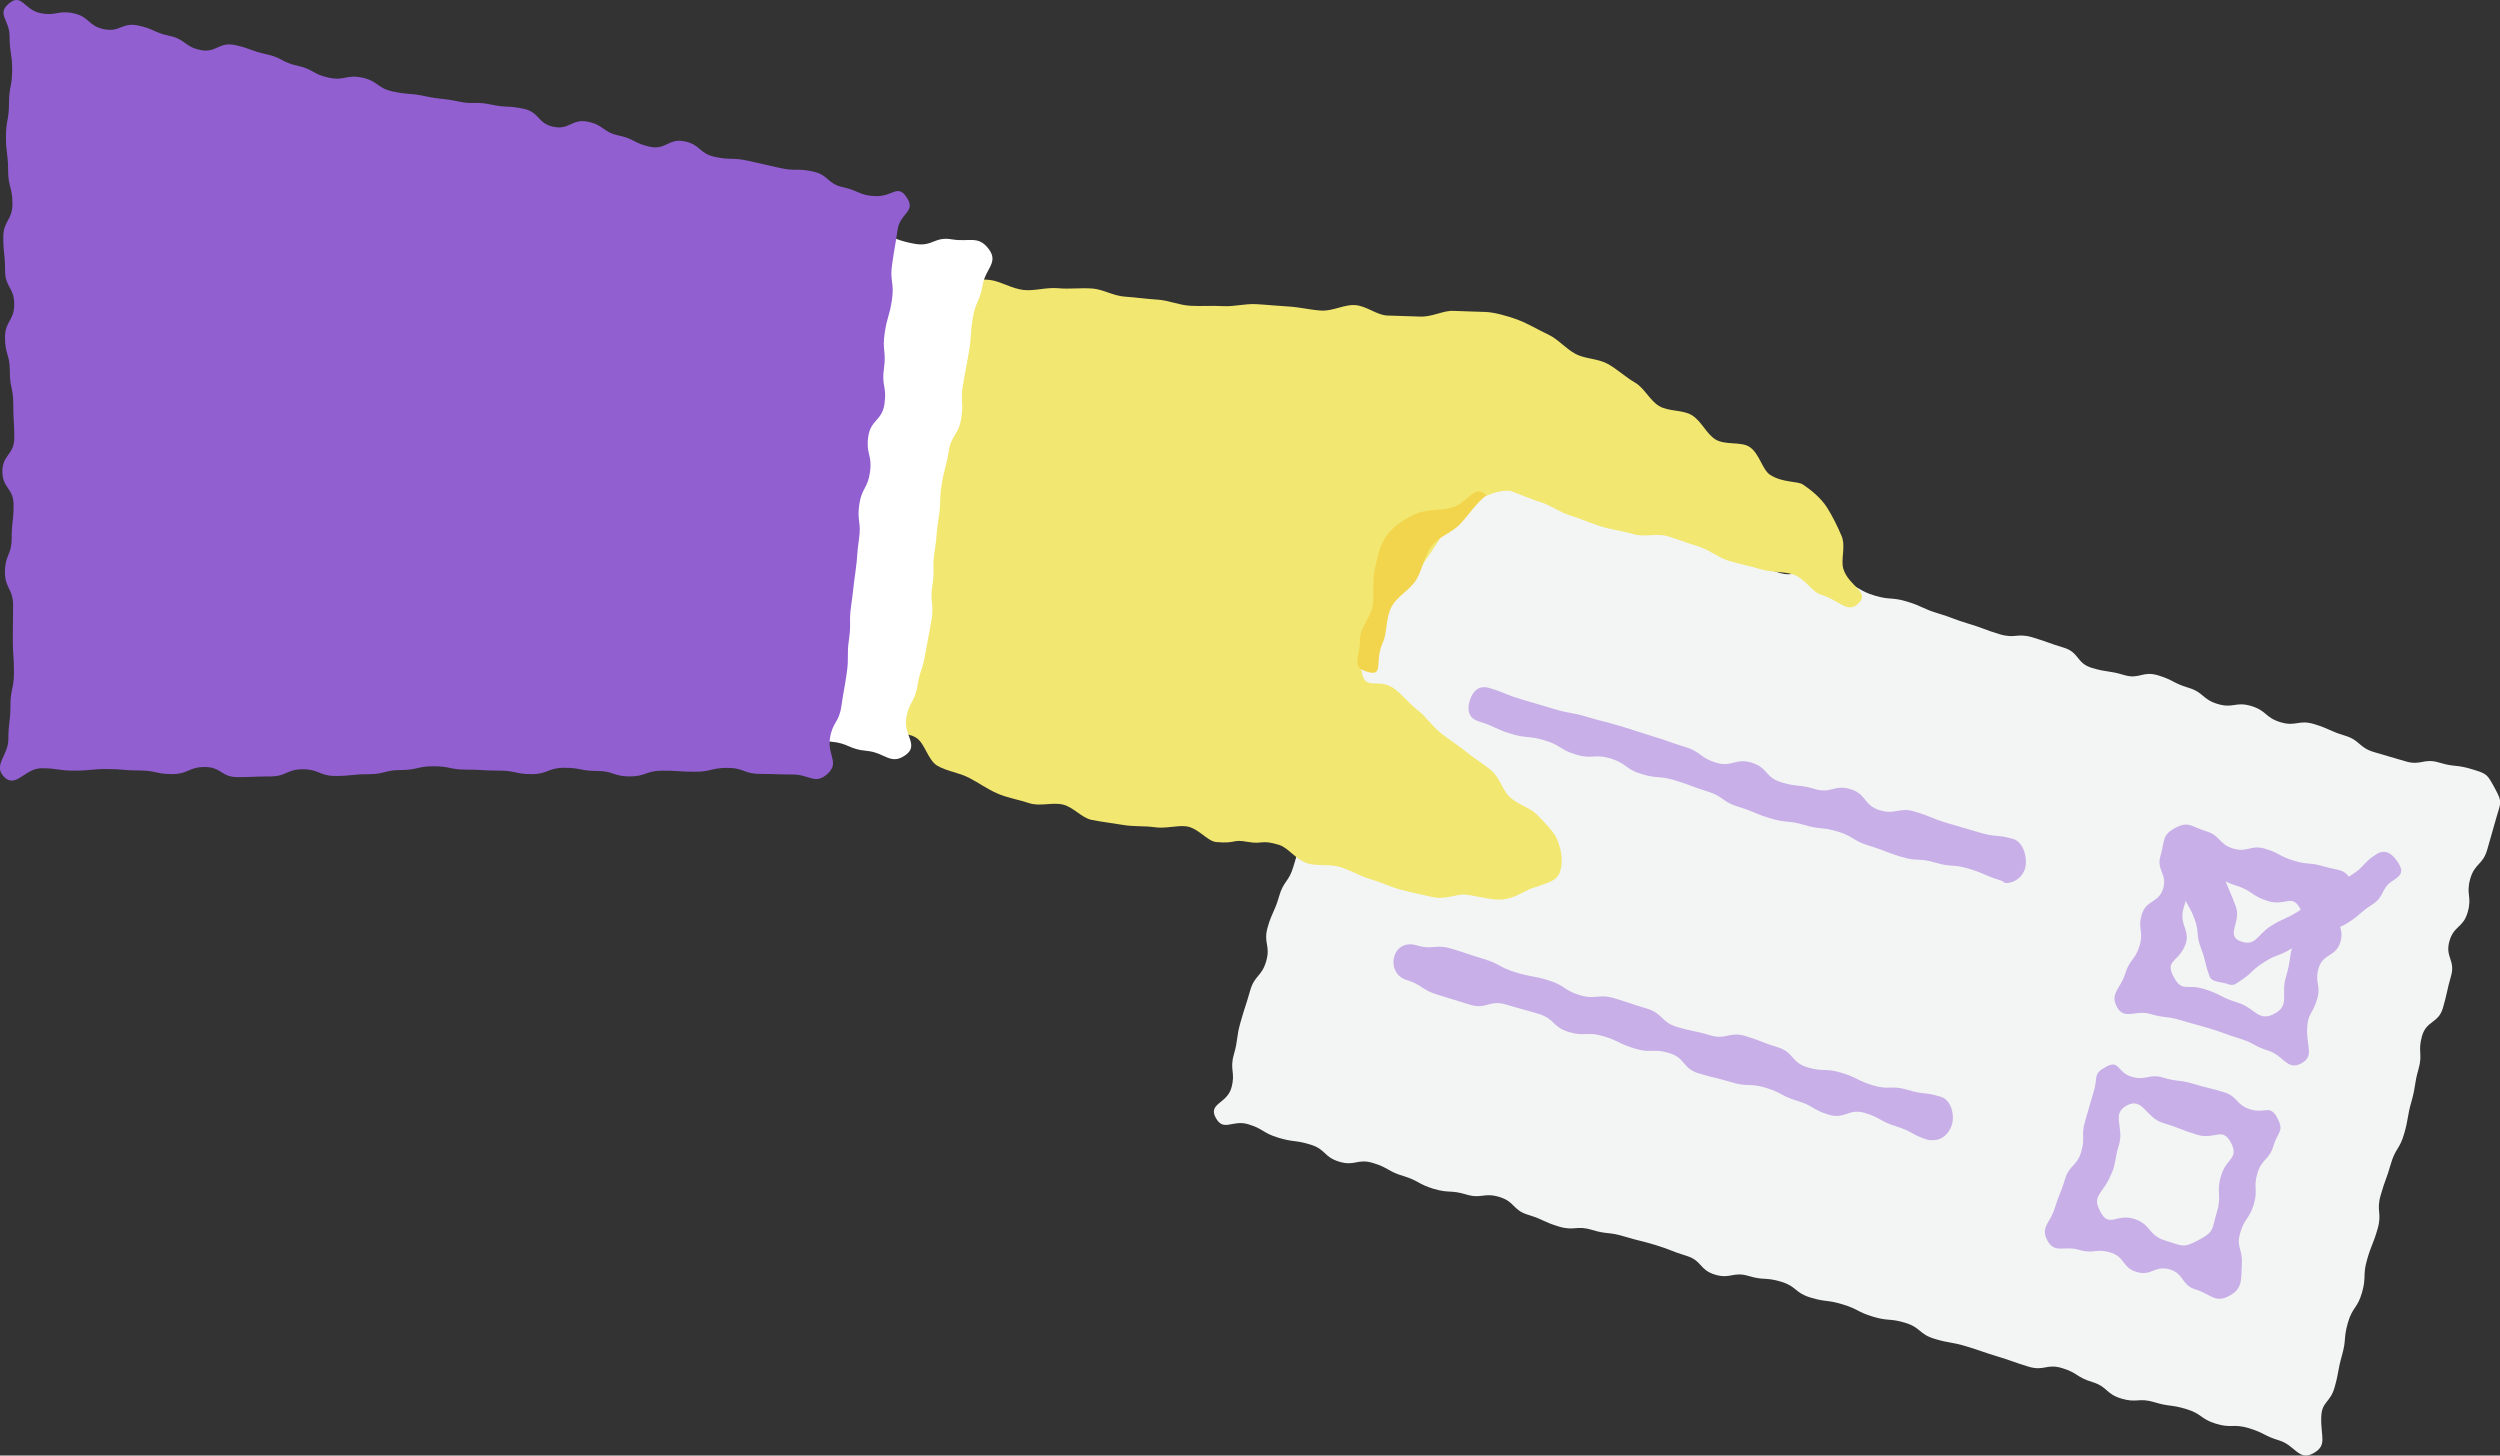 <?xml version="1.0" encoding="utf-8"?>
<!-- Generator: Adobe Illustrator 27.8.1, SVG Export Plug-In . SVG Version: 6.00 Build 0)  -->
<svg version="1.1" id="Capa_1" xmlns="http://www.w3.org/2000/svg" xmlns:xlink="http://www.w3.org/1999/xlink" x="0px" y="0px"
	 viewBox="0 0 543.17 316.24" style="enable-background:new 0 0 543.17 316.24;" xml:space="preserve">
<rect x="0" y="0" width="543.17" height="316.24" fill="#333333" stroke="none"/>
<style type="text/css">
	.st0{fill:#10352B;}
	.st1{fill:#51CB59;}
	.st2{fill:#A8E6A5;}
	.st3{fill:#DECFF1;}
	.st4{fill:#915FD0;}
	.st5{fill:#C8AFE7;}
	.st6{fill:#80D4F1;}
	.st7{fill:#F3F5F4;}
	.st8{fill:#F2E770;}
	.st9{fill:#FFFFFF;}
	.st10{fill:#F2D54C;}
	.st11{fill-rule:evenodd;clip-rule:evenodd;fill:#F2E770;}
	.st12{fill-rule:evenodd;clip-rule:evenodd;fill:#C8AFE7;}
	.st13{fill-rule:evenodd;clip-rule:evenodd;fill:#915FD0;}
	.st14{fill-rule:evenodd;clip-rule:evenodd;fill:#FD6085;}
	.st15{fill-rule:evenodd;clip-rule:evenodd;fill:#DECFF1;}
	.st16{fill:#00A8E3;}
	.st17{fill:#59A57C;}
	.st18{fill:#7ED4A7;}
	.st19{fill:#EDDFCE;}
	.st20{fill:#DBCBB9;}
	.st21{fill:#FDCE5E;}
	.st22{fill-rule:evenodd;clip-rule:evenodd;fill:#A8E6A5;}
	.st23{fill-rule:evenodd;clip-rule:evenodd;fill:#51CB59;}
	.st24{fill-rule:evenodd;clip-rule:evenodd;fill:#EBFDFF;}
	.st25{fill-rule:evenodd;clip-rule:evenodd;fill:#7DB8B5;}
	.st26{fill-rule:evenodd;clip-rule:evenodd;fill:#9CDAD7;}
	.st27{fill-rule:evenodd;clip-rule:evenodd;fill:#007976;}
	.st28{fill-rule:evenodd;clip-rule:evenodd;fill:#2C4B5F;}
	.st29{fill-rule:evenodd;clip-rule:evenodd;fill:#182F3B;}
</style>
<g>
	<g>
		<path class="st7" d="M502.58,315.77c-3.11,1.71-3.96-1.77-7.35-2.8c-3.4-1.03-3.21-1.64-6.61-2.67c-3.4-1.03-3.73,0.07-7.13-0.96
			c-3.4-1.03-3.06-2.16-6.46-3.19c-3.4-1.03-3.57-0.47-6.97-1.5c-3.4-1.03-3.78,0.24-7.18-0.79c-3.4-1.03-2.93-2.57-6.33-3.6
			c-3.4-1.03-3.11-1.98-6.5-3.01c-3.4-1.03-3.92,0.71-7.32-0.32c-3.4-1.03-3.35-1.19-6.75-2.22c-3.4-1.03-3.36-1.16-6.75-2.19
			c-3.4-1.03-3.52-0.61-6.92-1.64c-3.4-1.03-2.97-2.45-6.37-3.48c-3.4-1.03-3.62-0.3-7.01-1.33c-3.4-1.03-3.21-1.66-6.61-2.68
			c-3.4-1.03-3.57-0.45-6.97-1.48c-3.4-1.03-2.98-2.42-6.38-3.44c-3.4-1.03-3.64-0.22-7.04-1.24c-3.4-1.03-3.93,0.73-7.33-0.3
			c-3.4-1.03-2.79-3.05-6.18-4.08c-3.4-1.03-3.32-1.31-6.71-2.34c-3.4-1.03-3.45-0.85-6.85-1.88c-3.4-1.03-3.59-0.39-6.99-1.42
			c-3.4-1.03-3.8,0.3-7.2-0.73c-3.4-1.03-3.25-1.51-6.65-2.54c-3.4-1.03-2.85-2.85-6.25-3.88c-3.4-1.03-3.86,0.48-7.25-0.55
			c-3.4-1.03-3.65-0.2-7.05-1.22c-3.4-1.03-3.18-1.76-6.58-2.78c-3.4-1.03-3.17-1.8-6.57-2.83c-3.4-1.03-3.94,0.75-7.34-0.28
			c-3.4-1.03-2.89-2.7-6.29-3.73c-3.4-1.03-3.57-0.46-6.97-1.49c-3.4-1.03-3.14-1.9-6.55-2.93c-3.4-1.03-5.33,1.74-7.03-1.39
			c-1.7-3.14,2.41-3.04,3.39-6.48c0.98-3.43-0.43-3.84,0.55-7.27c0.98-3.44,0.47-3.58,1.45-7.02c0.98-3.44,1.1-3.4,2.08-6.84
			c0.98-3.44,2.51-3,3.5-6.43c0.98-3.44-0.67-3.91,0.31-7.34c0.98-3.44,1.5-3.29,2.48-6.72c0.98-3.44,2.14-3.1,3.13-6.54
			c0.98-3.44,1.18-3.38,2.16-6.82c0.98-3.44-0.41-3.83,0.57-7.27c0.98-3.44,0.32-3.63,1.3-7.06c0.98-3.44,0.79-3.49,1.78-6.93
			c0.98-3.43,1.86-3.18,2.84-6.62c0.98-3.44,1.63-3.25,2.61-6.69s1.16-3.39,2.14-6.82c0.98-3.44,0.44-3.59,1.42-7.03
			c0.98-3.44,0.5-3.58,1.48-7.01c0.98-3.44,0.2-3.66,1.19-7.09c0.98-3.44,1.01-3.43,1.99-6.87c0.98-3.44,1.69-3.24,2.67-6.68
			c0.98-3.44-0.45-4.21,2.69-5.94c3.11-1.71,3.09-0.39,6.48,0.63c3.4,1.03,3.41,0.97,6.81,2c3.4,1.03,3.61,0.34,7,1.37
			c3.4,1.03,3.31,1.31,6.71,2.33c3.4,1.03,2.86,2.81,6.26,3.83c3.4,1.03,4-0.96,7.4,0.07c3.4,1.03,2.98,2.39,6.38,3.42
			c3.4,1.03,3.63,0.25,7.03,1.28c3.4,1.03,3.39,1.07,6.78,2.09c3.4,1.03,2.88,2.74,6.28,3.77c3.4,1.03,3.44,0.88,6.84,1.91
			c3.4,1.03,3.31,1.32,6.71,2.35c3.4,1.03,3.95-0.8,7.35,0.23c3.4,1.03,3.46,0.83,6.85,1.86c3.4,1.03,3.15,1.85,6.55,2.87
			c3.4,1.03,3.63,0.27,7.03,1.3c3.4,1.03,3.26,1.5,6.65,2.53c3.4,1.03,3.33,1.26,6.73,2.28c3.4,1.03,3.33,1.25,6.73,2.28
			c3.4,1.03,3.81-0.33,7.21,0.7c3.4,1.03,3.35,1.2,6.75,2.23c3.4,1.03,2.7,3.36,6.1,4.39c3.4,1.03,3.56,0.51,6.96,1.54
			c3.4,1.03,4-0.95,7.4,0.07c3.4,1.03,3.21,1.67,6.61,2.7c3.4,1.03,2.96,2.5,6.36,3.53c3.4,1.03,3.89-0.59,7.29,0.44
			c3.4,1.03,2.96,2.49,6.36,3.52c3.4,1.03,3.9-0.62,7.3,0.41c3.4,1.03,3.27,1.47,6.67,2.5c3.4,1.03,2.94,2.55,6.34,3.58
			c3.4,1.03,3.42,0.97,6.82,2c3.4,1.03,3.94-0.75,7.34,0.28c3.4,1.03,3.6,0.38,7.01,1.41c3.4,1.03,3.38,1.03,5.08,4.15
			c1.7,3.14,1.31,3,0.33,6.44c-0.98,3.43-0.98,3.44-1.96,6.87c-0.98,3.44-2.71,2.94-3.7,6.38c-0.98,3.44,0.43,3.84-0.56,7.27
			c-0.98,3.44-2.99,2.86-3.97,6.3c-0.98,3.44,1.34,4.1,0.36,7.53c-0.98,3.44-0.77,3.5-1.76,6.93c-0.98,3.44-3.56,2.7-4.55,6.14
			c-0.98,3.44,0.21,3.78-0.77,7.21c-0.98,3.44-0.54,3.56-1.52,7c-0.98,3.44-0.6,3.55-1.58,6.98c-0.98,3.44-1.92,3.17-2.91,6.61
			c-0.98,3.43-1.23,3.36-2.21,6.8c-0.98,3.44,0.33,3.81-0.65,7.25c-0.98,3.44-1.33,3.34-2.31,6.77c-0.98,3.44-0.11,3.69-1.09,7.12
			c-0.98,3.44-2.08,3.12-3.07,6.56c-0.98,3.44-0.3,3.63-1.28,7.07c-0.98,3.44-0.63,3.54-1.61,6.98c-0.98,3.44-2.82,2.97-2.9,6.55
			C504.21,312.22,505.72,314.04,502.58,315.77z"/>
	</g>
	<g>
		<path class="st5" d="M420.21,247.7c-0.4,0-0.94,0.08-1.33-0.04c-3.54-1.07-3.31-1.84-6.85-2.92c-3.55-1.07-3.31-1.85-6.85-2.93
			c-3.55-1.07-4.31,1.45-7.85,0.38c-3.55-1.07-3.28-1.94-6.83-3.01c-3.55-1.07-3.33-1.78-6.88-2.85c-3.55-1.07-3.84-0.11-7.38-1.18
			c-3.55-1.07-3.61-0.86-7.16-1.94c-3.54-1.07-2.86-3.34-6.4-4.41c-3.55-1.07-3.9,0.1-7.45-0.97c-3.55-1.07-3.37-1.64-6.92-2.71
			c-3.55-1.07-3.92,0.18-7.47-0.9c-3.55-1.07-3-2.86-6.55-3.94c-3.54-1.07-3.58-0.97-7.12-2.04c-3.55-1.07-4.22,1.14-7.76,0.06
			c-3.55-1.07-3.54-1.12-7.09-2.19c-3.55-1.07-3.23-2.14-6.78-3.21c-2.18-0.66-3.25-2.97-2.59-5.15c0.66-2.18,2.68-3.02,4.86-2.36
			c3.54,1.07,3.97-0.35,7.52,0.72c3.55,1.07,3.51,1.18,7.06,2.25c3.55,1.07,3.32,1.81,6.87,2.89c3.55,1.07,3.66,0.68,7.21,1.75
			c3.55,1.07,3.22,2.14,6.77,3.21c3.55,1.07,3.99-0.38,7.53,0.69c3.55,1.07,3.52,1.17,7.06,2.24c3.54,1.07,2.99,2.91,6.53,3.98
			c3.55,1.07,3.65,0.74,7.19,1.81c3.55,1.07,4.14-0.9,7.69,0.17c3.55,1.07,3.46,1.37,7,2.44c3.55,1.07,2.88,3.27,6.43,4.34
			c3.54,1.07,3.83,0.12,7.38,1.19c3.55,1.07,3.37,1.67,6.91,2.75c3.55,1.07,3.91-0.11,7.46,0.96s3.74,0.44,7.29,1.52
			c2.18,0.66,3.03,3.89,2.37,6.08C423.53,246.2,421.98,247.7,420.21,247.7z"/>
	</g>
	<g>
		<path class="st5" d="M435.89,191.86c-0.4,0-0.74-0.43-1.14-0.55c-3.54-1.07-3.42-1.49-6.96-2.56c-3.55-1.07-3.79-0.27-7.33-1.34
			c-3.55-1.07-3.82-0.16-7.37-1.24c-3.55-1.07-3.46-1.36-7-2.43c-3.55-1.07-3.27-1.99-6.81-3.07c-3.55-1.07-3.76-0.37-7.3-1.44
			c-3.55-1.07-3.77-0.35-7.31-1.42c-3.54-1.07-3.43-1.45-6.97-2.52c-3.55-1.07-3.18-2.26-6.73-3.34s-3.47-1.32-7.01-2.4
			c-3.55-1.07-3.78-0.31-7.32-1.38c-3.55-1.07-3.17-2.31-6.72-3.38c-3.54-1.07-3.94,0.24-7.49-0.84c-3.55-1.07-3.26-2.02-6.81-3.09
			c-3.55-1.07-3.77-0.35-7.32-1.43s-3.39-1.59-6.94-2.67c-2.18-0.66-2.7-2.32-2.04-4.5c0.66-2.18,2.06-3.45,4.24-2.79
			c3.54,1.07,3.45,1.4,6.99,2.47c3.55,1.07,3.56,1.03,7.1,2.1c3.55,1.07,3.67,0.66,7.22,1.73c3.55,1.07,3.6,0.9,7.14,1.97
			c3.55,1.07,3.52,1.15,7.07,2.23c3.55,1.07,3.5,1.24,7.04,2.31c3.55,1.07,3.16,2.35,6.71,3.42c3.54,1.07,4.19-1.07,7.74,0
			c3.55,1.07,2.9,3.2,6.45,4.27c3.55,1.07,3.75,0.38,7.3,1.46c3.55,1.07,4.19-1.05,7.73,0.03c3.55,1.07,2.81,3.51,6.36,4.58
			c3.54,1.07,4.1-0.77,7.65,0.3c3.55,1.07,3.45,1.41,6.99,2.48c3.55,1.07,3.57,1,7.12,2.08c3.55,1.07,3.77,0.34,7.32,1.41
			c2.18,0.66,3.13,4.27,2.47,6.45C439.41,190.57,437.66,191.86,435.89,191.86z"/>
	</g>
	<g>
		<g>
			<path class="st5" d="M484.23,281.61c-2.95,1.58-3.95-0.46-7.15-1.43c-3.2-0.97-2.46-3.41-5.67-4.38
				c-3.2-0.97-3.97,1.54-7.17,0.57c-3.21-0.97-2.51-3.27-5.71-4.24c-3.21-0.97-3.62,0.39-6.83-0.58c-3.21-0.97-5.28,0.93-6.86-2.02
				c-1.58-2.95,0.61-3.78,1.58-6.99c0.97-3.2,1.27-3.11,2.24-6.32c0.97-3.2,2.54-2.73,3.51-5.93c0.97-3.21-0.11-3.53,0.87-6.74
				c0.97-3.21,0.9-3.23,1.87-6.44c0.97-3.21-0.26-3.77,2.7-5.35c2.95-1.58,2.3,1.2,5.5,2.17c3.2,0.97,3.73-0.76,6.94,0.21
				c3.2,0.97,3.38,0.39,6.58,1.37c3.21,0.97,3.26,0.79,6.47,1.76c3.21,0.97,2.65,2.8,5.86,3.77s4.23-1.14,5.81,1.82
				c1.58,2.95,0.16,2.9-0.82,6.1c-0.97,3.2-2.51,2.74-3.48,5.94c-0.97,3.2,0.18,3.55-0.79,6.76c-0.97,3.21-1.95,2.91-2.92,6.12
				c-0.97,3.21,0.49,3.43,0.33,6.78C486.91,278.45,487.19,280.03,484.23,281.61z M456.39,263.35c1.86,3.48,3.45,0.3,7.22,1.45
				c3.78,1.15,3.04,3.58,6.82,4.73c3.78,1.15,3.81,1.74,7.29-0.12c3.48-1.86,2.78-2.28,3.93-6.05c1.15-3.78-0.22-4.2,0.93-7.98
				c1.15-3.78,3.97-3.66,2.11-7.15c-1.86-3.48-3.5-0.53-7.28-1.67c-3.78-1.15-3.69-1.45-7.47-2.59s-4.35-5.65-7.84-3.79
				c-3.48,1.86-0.55,4.69-1.7,8.47c-1.15,3.78-0.44,4.1-2.24,7.62C456.4,259.76,454.53,259.87,456.39,263.35z"/>
		</g>
	</g>
	<g>
		<g>
			<path class="st5" d="M499.92,231.08c-2.95,1.58-3.87-1.82-7.07-2.8c-3.2-0.97-3-1.64-6.21-2.62c-3.2-0.97-3.14-1.16-6.35-2.14
				c-3.21-0.97-3.23-0.88-6.44-1.85c-3.21-0.97-3.39-0.39-6.59-1.36c-3.21-0.97-5.74,1.43-7.32-1.53c-1.58-2.95,0.82-4.02,1.8-7.23
				c0.97-3.2,2.14-2.85,3.11-6.05c0.97-3.2-0.47-3.64,0.5-6.84c0.97-3.21,3.65-2.39,4.63-5.6c0.97-3.21-1.54-3.97-0.56-7.18
				c0.97-3.21,0.22-4.41,3.17-5.99c2.95-1.58,3.52-0.26,6.73,0.71c3.2,0.97,2.66,2.78,5.86,3.75c3.2,0.97,3.78-0.91,6.98,0.06
				c3.21,0.97,3.01,1.61,6.22,2.59c3.21,0.97,3.41,0.3,6.62,1.27c3.21,0.97,4.4,0.3,5.98,3.26c1.58,2.95-1.71,2.95-2.68,6.15
				c-0.97,3.2,1.15,3.85,0.17,7.05c-0.97,3.2-3.71,2.37-4.69,5.57c-0.97,3.21,0.6,3.69-0.37,6.89c-0.97,3.21-2.05,3.01-2.14,6.36
				C501.15,227.65,502.87,229.5,499.92,231.08z M472.26,212.22c1.86,3.48,2.76,1.49,6.53,2.63c3.78,1.15,3.58,1.82,7.36,2.97
				s4.5,4.3,7.99,2.44c3.48-1.86,1.36-4.18,2.51-7.96c1.15-3.78,0.56-3.96,1.71-7.74s3.31-3.56,1.45-7.05
				c-1.86-3.48-3.18-0.57-6.96-1.71c-3.78-1.15-3.43-2.31-7.21-3.46s-3.44-2.82-6.92-0.96c-3.48,1.86-3.14,2.13-4.29,5.91
				c-1.15,3.78,1.87,4.95,0.15,8.51C472.94,209.17,470.4,208.73,472.26,212.22z"/>
		</g>
	</g>
	<g>
		<path class="st5" d="M484.88,213.99c-0.44,0-0.67-0.13-1.1-0.27c-1.18-0.39-3.23-0.34-3.67-1.5c-1.15-3.05-0.76-3.2-1.92-6.24
			c-1.16-3.05-0.28-3.38-1.43-6.43c-1.16-3.05-1.68-2.85-2.83-5.9c-0.81-2.13,0.32-4.86,2.45-5.67c2.13-0.81,5.87,0.08,6.68,2.21
			c1.28,3.39,1.42,3.34,2.7,6.72c1.28,3.39-2.33,6.38,1.07,7.61c3.27,1.18,3.54-1.4,6.47-3.27c2.93-1.87,3.21-1.43,6.13-3.3
			c2.93-1.87,1.92-3.45,4.85-5.32c2.93-1.87,3.71-0.66,6.64-2.53c2.93-1.87,2.44-2.64,5.38-4.51c1.92-1.22,3.47-0.15,4.7,1.77
			c1.22,1.92,0.87,2.71-1.05,3.93c-2.8,1.78-1.74,3.45-4.53,5.23c-2.8,1.79-2.53,2.21-5.33,3.99c-2.8,1.78-3.4,0.83-6.2,2.62
			c-2.8,1.79-3.21,1.14-6.01,2.93c-2.8,1.79-3.18,1.19-5.98,2.98c-2.8,1.79-2.45,2.33-5.25,4.12
			C485.97,213.6,485.66,213.99,484.88,213.99z"/>
	</g>
	<g>
		<path class="st8" d="M180.62,149.19c2.26,2.74,2.49,1.49,5.98,4.18c1.62,1.25,3.02,3.45,5.2,4.99c1.8,1.28,5.16,0.57,7.28,1.94
			c1.91,1.24,2.5,4.86,4.61,6.09c2.01,1.17,4.62,1.46,6.77,2.56c2.1,1.07,4.09,2.53,6.28,3.47c2.18,0.94,4.65,1.33,6.88,2.08
			c2.27,0.76,4.97-0.22,7.26,0.29c2.31,0.52,4.13,2.91,6.28,3.34c2.34,0.47,4.63,0.72,6.78,1.09c2.39,0.42,4.74,0.19,6.86,0.5
			c2.46,0.37,4.86-0.44,6.91-0.19c2.61,0.32,4.61,3.25,6.52,3.42c4.4,0.4,3.41-0.67,6.77-0.05c3.44,0.63,2.95-0.58,6.99,0.7
			c1.94,0.62,3.62,3.23,6.09,3.99c2.12,0.65,4.77,0.09,7.09,0.79c2.21,0.66,4.29,1.97,6.54,2.62c2.29,0.66,4.47,1.72,6.65,2.3
			c2.41,0.65,4.78,1.11,6.86,1.6c2.75,0.65,5.47-0.75,7.22-0.53c2.83,0.36,5.23,1.13,7.43,1.08c3.03-0.07,4.98-1.73,6.92-2.44
			c2.94-1.08,5.31-1.38,6.09-3.43c0.82-2.18,0.46-4.79-0.65-7.39c-0.53-1.24-2.16-3.02-4.35-5.25c-1.42-1.44-3.96-2.07-5.82-3.74
			c-1.61-1.45-2.21-4.24-4.02-5.78c-1.71-1.45-3.73-2.63-5.51-4.09c-1.78-1.46-3.76-2.69-5.51-4.08c-1.86-1.49-3.19-3.53-4.88-4.86
			c-2-1.56-3.48-3.45-5.06-4.66c-3.31-2.54-6.14,0.25-7.06-3.05c-1.01-3.63,1.25-3.41,2.91-7.61c0.81-2.05,1.82-4.46,2.98-6.96
			c1.01-2.18,3.79-3.6,5.05-5.86c1.22-2.19,2.5-4.24,3.94-6.27c1.49-2.12,2.61-4.28,4.31-6c1.87-1.89,3.3-4.07,5.41-5.16
			c2.29-1.19,4.88-2.35,7.42-2.19c1.75,0.53,4.03,1.67,6.76,2.49c2.05,0.62,4.08,2.19,6.54,2.94c2.15,0.65,4.34,1.66,6.71,2.38
			c2.21,0.67,4.62,0.93,6.94,1.64c2.24,0.68,5.02-0.28,7.31,0.42c2.27,0.69,4.5,1.56,6.76,2.25c2.31,0.7,4.28,2.41,6.5,3.08
			c2.35,0.71,4.7,1.16,6.88,1.82c2.41,0.73,4.98,0.5,7.09,1.14c2.56,0.77,4.15,3.82,6.1,4.41c4.23,1.28,5.75,4.32,8.26,1.8
			c2.39-2.4-2.24-3.67-3.39-7.41c-0.6-1.96,0.56-4.91-0.37-7.11c-0.88-2.09-2.02-4.4-3.19-6.24c-1.32-2.07-3.52-3.84-5.22-4.97
			c-1.17-0.78-4.41-0.35-7.12-2.1c-1.75-1.13-2.32-4.7-4.53-6.1c-1.88-1.19-5.26-0.29-7.38-1.61c-1.94-1.21-3.03-3.99-5.11-5.26
			c-1.99-1.21-5.04-0.75-7.1-1.98c-2.03-1.21-3.2-3.92-5.25-5.1c-2.08-1.2-3.86-2.92-5.9-4.05c-2.13-1.18-4.91-1.08-6.94-2.14
			c-2.21-1.16-3.86-3.23-5.88-4.18c-2.36-1.12-4.5-2.41-6.46-3.17c-2.81-1.07-5.52-1.72-7.2-1.8c-1.75-0.09-4.18-0.1-7.14-0.24
			c-2.12-0.1-4.6,1.37-7.21,1.24c-2.23-0.11-4.62-0.11-7.13-0.23c-2.28-0.11-4.57-2.15-7.03-2.27c-2.32-0.12-4.78,1.33-7.21,1.2
			c-2.34-0.12-4.7-0.75-7.1-0.88c-2.36-0.13-4.74-0.39-7.12-0.52c-2.38-0.13-4.82,0.57-7.18,0.43c-2.4-0.14-4.81,0.06-7.15-0.08
			c-2.42-0.14-4.76-1.19-7.08-1.33c-2.45-0.15-4.82-0.5-7.11-0.65c-2.49-0.17-4.78-1.6-7.02-1.76c-2.56-0.19-5.06,0.16-7.45-0.07
			c-2.58-0.24-5.17,0.65-7.53,0.38c-2.61-0.3-4.92-1.85-7.23-2.17c-2.67-0.37-5.33,0.62-7.57,0.26c-2.82-0.45-5.08-2.05-7.13-2.44
			c-4.7-0.89-3.51-1.36-6.77,0.43c-3.14,1.73-1.26,1.44-2.61,5.7c-0.61,1.95-1.66,4.15-2.43,6.74c-0.63,2.12-0.59,4.62-1.27,7.08
			c-0.61,2.2-2.57,4.16-3.18,6.56c-0.57,2.25-1.17,4.59-1.72,6.97c-0.53,2.29-0.61,4.74-1.1,7.1c-0.48,2.33-0.9,4.7-1.31,7.05
			c-0.42,2.36-0.38,4.8-0.7,7.14c-0.34,2.4-0.13,4.82-0.35,7.16c-0.23,2.44-1.85,4.75-1.92,7.07c-0.07,2.49-0.14,4.97,0,7.24
			c0.16,2.53,1.35,4.86,1.81,7.04C179.41,144.48,179.59,147.25,180.62,149.19z"/>
	</g>
	<g>
		<path class="st9" d="M184.7,50.6c3.16-2.18,2.9-0.16,6.68,0.49c3.78,0.65,3.68,1.25,7.46,1.9c3.78,0.65,4.18-1.64,7.96-0.99
			c3.78,0.65,5.73-0.96,8.03,2.12c2.2,2.95-0.74,4.23-1.34,7.85c-0.6,3.63-1.54,3.47-2.13,7.1c-0.6,3.63-0.23,3.68-0.83,7.31
			c-0.6,3.63-0.71,3.61-1.31,7.23c-0.6,3.63,0.21,3.76-0.39,7.38c-0.6,3.63-2.1,3.38-2.69,7.01c-0.59,3.62-0.94,3.57-1.53,7.19
			c-0.6,3.63-0.08,3.71-0.67,7.34c-0.6,3.63-0.29,3.68-0.88,7.3c-0.6,3.63,0.11,3.74-0.48,7.37c-0.6,3.63,0.41,3.79-0.18,7.42
			c-0.6,3.63-0.71,3.61-1.31,7.24c-0.6,3.63-1.16,3.53-1.76,7.16c-0.6,3.63-1.84,3.43-2.43,7.05c-0.6,3.63,2.84,5.84-0.15,7.98
			c-3.24,2.33-4.46-0.56-8.43-0.91c-3.97-0.35-3.86-1.66-7.83-2.01c-3.97-0.35-4.44,2.31-7.17-0.59c-2.41-2.56-0.89-2.73-0.53-6.23
			c0.36-3.5,2.01-3.33,2.37-6.83c0.36-3.5,0.11-3.52,0.47-7.02c0.36-3.5,0-3.53,0.36-7.03c0.36-3.5-0.52-3.59-0.17-7.08
			c0.36-3.5,1.37-3.39,1.73-6.89c0.36-3.5,0.02-3.53,0.38-7.03c0.36-3.5-1.06-3.64-0.7-7.14c0.36-3.5,1.81-3.35,2.17-6.85
			c0.36-3.5-1.28-3.66-0.92-7.16c0.36-3.5,2.1-3.32,2.46-6.82c0.36-3.5,0.56-3.48,0.92-6.98c0.36-3.5-1.53-3.69-1.17-7.19
			c0.36-3.5,0.02-3.53,0.38-7.03c0.36-3.5,3.19-3.39,2.98-6.91C183.8,53.13,181.8,52.59,184.7,50.6z"/>
	</g>
	<g>
		<path class="st4" d="M197.01,42.9c2.08,3.16-1.46,3.31-2,7.05c-0.54,3.74-0.64,3.73-1.18,7.47c-0.54,3.74,0.51,3.89-0.03,7.63
			c-0.54,3.74-1.06,3.67-1.6,7.41c-0.54,3.74,0.39,3.88-0.15,7.62c-0.54,3.74,0.66,3.91,0.12,7.66c-0.54,3.75-2.99,3.39-3.53,7.14
			c-0.54,3.75,0.92,3.96,0.38,7.7c-0.52,3.62-1.81,3.44-2.33,7.06c-0.52,3.62,0.48,3.77-0.05,7.39s-0.27,3.66-0.79,7.28
			c-0.52,3.62-0.4,3.64-0.92,7.26c-0.52,3.62,0.05,3.71-0.47,7.33c-0.52,3.62,0.03,3.7-0.49,7.33c-0.52,3.62-0.65,3.61-1.17,7.23
			c-0.52,3.63-1.97,3.42-2.49,7.04c-0.52,3.63,2.16,5.25-0.57,7.68c-2.65,2.36-3.92,0.09-7.46,0.09c-3.55,0-3.55-0.12-7.09-0.12
			c-3.55,0-3.55-1.32-7.1-1.32c-3.55,0-3.55,0.84-7.09,0.84c-3.55,0-3.55-0.23-7.1-0.23c-3.55,0-3.55,1.25-7.09,1.25
			c-3.55,0-3.55-1.19-7.1-1.19c-3.55,0-3.55-0.69-7.1-0.69c-3.55,0-3.55,1.38-7.1,1.38c-3.55,0-3.55-0.77-7.1-0.76
			c-3.55,0-3.55-0.22-7.1-0.22c-3.55,0-3.55-0.73-7.1-0.73c-3.55,0-3.55,0.82-7.1,0.82c-3.55,0-3.55,0.91-7.1,0.91
			c-3.55,0-3.55,0.37-7.1,0.38c-3.55,0-3.55-1.46-7.1-1.46c-3.55,0-3.55,1.56-7.09,1.56c-3.55,0-3.55,0.15-7.1,0.15
			c-3.55,0-3.55-2.2-7.1-2.2c-3.55,0-3.55,1.53-7.1,1.54c-3.55,0-3.55-0.78-7.1-0.78c-3.55,0-3.55-0.32-7.1-0.32
			c-3.55,0-3.55,0.35-7.1,0.35c-3.55,0-3.55-0.52-7.11-0.52c-3.55,0-5.61,4.45-8.09,1.91c-2.54-2.6,0.9-4.6,0.9-8.23
			c0-3.63,0.45-3.63,0.45-7.27c0-3.63,0.77-3.63,0.77-7.27c0-3.63-0.25-3.63-0.25-7.27c0-3.63,0.06-3.63,0.06-7.27
			c0-3.63-1.77-3.63-1.77-7.27c0-3.63,1.46-3.63,1.46-7.27c0-3.63,0.42-3.63,0.42-7.27c0-3.64-2.44-3.64-2.44-7.27
			c0-3.64,2.59-3.64,2.59-7.27c0-3.64-0.22-3.64-0.22-7.27c0-3.64-0.75-3.64-0.75-7.27c0-3.64-1.05-3.64-1.05-7.27
			c0-3.64,2.01-3.64,2.01-7.27c0-3.63-1.99-3.63-1.99-7.27c0-3.64-0.39-3.64-0.39-7.27c0-3.64,1.99-3.64,1.99-7.27
			c0-3.64-0.94-3.64-0.94-7.27c0-3.64-0.47-3.64-0.47-7.27c0-3.64,0.66-3.64,0.66-7.28c0-3.64,0.69-3.64,0.69-7.27
			c0-3.64-0.56-3.64-0.56-7.28c0-3.64-2.91-4.84-0.11-7.17c2.75-2.28,3.24,1.35,6.73,2.1c3.49,0.75,3.8-0.69,7.29,0.06
			c3.49,0.75,3.07,2.69,6.56,3.44c3.49,0.75,3.98-1.54,7.47-0.79c3.49,0.75,3.33,1.5,6.82,2.25c3.49,0.75,3.16,2.31,6.65,3.06
			c3.49,0.75,4.04-1.82,7.53-1.07c3.49,0.75,3.38,1.26,6.87,2.01c3.49,0.75,3.27,1.75,6.76,2.5c3.49,0.75,3.26,1.83,6.75,2.58
			c3.49,0.75,3.81-0.75,7.3,0c3.49,0.75,3.17,2.26,6.66,3.01c3.49,0.75,3.59,0.28,7.08,1.03c3.49,0.75,3.57,0.37,7.06,1.12
			c3.49,0.75,3.67-0.07,7.16,0.68c3.49,0.75,3.62,0.17,7.11,0.92c3.49,0.75,2.97,3.16,6.46,3.91c3.49,0.75,4.05-1.84,7.54-1.09
			c3.49,0.75,3.17,2.24,6.66,2.99c3.49,0.75,3.29,1.69,6.78,2.44c3.49,0.75,4.07-1.92,7.56-1.17s3.09,2.63,6.58,3.38
			c3.49,0.75,3.64,0.07,7.13,0.82c3.49,0.75,3.47,0.83,6.97,1.59c3.49,0.75,3.65,0,7.14,0.75c3.49,0.75,3.08,2.67,6.57,3.42
			c3.5,0.75,3.6,1.85,7.18,1.94C194,42.69,195.04,39.91,197.01,42.9z"/>
	</g>
	<g>
		<path class="st10" d="M322.95,107.6c-2.86-2.69-3.75,1.89-8.04,2.81c-2.39,0.51-5.2,0.21-7.62,1.37c-2.42,1.16-4.58,2.6-6.09,4.68
			c-1.29,1.77-1.85,4.29-2.49,7.1c-0.55,2.39-0.18,5-0.4,7.59c-0.23,2.7-2.81,5.24-2.82,7.57c-0.02,4.44-2.06,6.2,1.63,7.26
			c3.72,1.06,1.38-2.24,3.36-6.48c0.95-2.04,0.54-5.22,1.89-7.73c1.15-2.15,3.96-3.58,5.37-5.86c1.34-2.15,1.66-5.11,3.21-7.2
			c1.55-2.09,4.55-2.99,6.29-4.84C319.06,111.92,320.94,109.08,322.95,107.6z"/>
	</g>
</g>
</svg>
